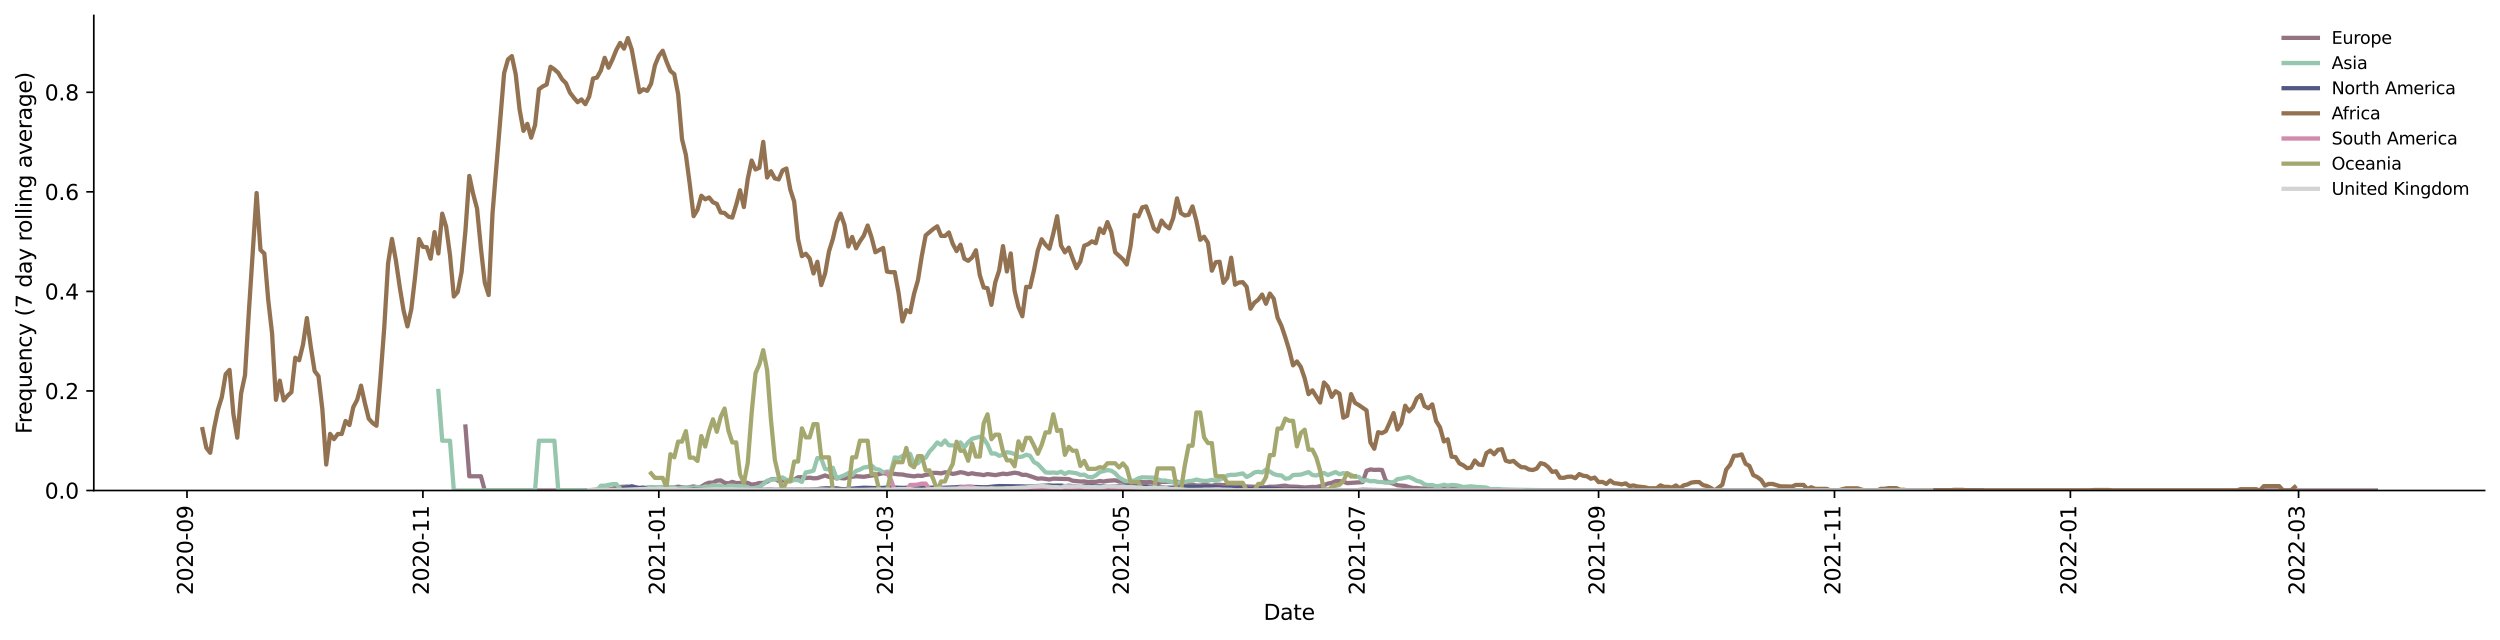 <?xml version="1.0" encoding="utf-8" standalone="no"?>
<!DOCTYPE svg PUBLIC "-//W3C//DTD SVG 1.1//EN"
  "http://www.w3.org/Graphics/SVG/1.1/DTD/svg11.dtd">
<svg xmlns:xlink="http://www.w3.org/1999/xlink" width="1166.981pt" height="298.621pt" viewBox="0 0 1166.981 298.621" xmlns="http://www.w3.org/2000/svg" version="1.1">
 <defs>
  <style type="text/css">*{stroke-linejoin: round; stroke-linecap: butt}</style>
 </defs>
 <g id="figure_1">
  <g id="patch_1">
   <path d="M 0 298.621 
L 1166.981 298.621 
L 1166.981 0 
L 0 0 
z
" style="fill: #ffffff"/>
  </g>
  <g id="axes_1">
   <g id="patch_2">
    <path d="M 43.781 228.96 
L 1159.781 228.96 
L 1159.781 7.2 
L 43.781 7.2 
z
" style="fill: #ffffff"/>
   </g>
   <g id="matplotlib.axis_1">
    <g id="xtick_1">
     <g id="line2d_1">
      <defs>
       <path id="m45440ef067" d="M 0 0 
L 0 3.5 
" style="stroke: #000000; stroke-width: 0.8"/>
      </defs>
      <g>
       <use xlink:href="#m45440ef067" x="87.288" y="228.96" style="stroke: #000000; stroke-width: 0.8"/>
      </g>
     </g>
     <g id="text_1">
      <!-- 2020-09 -->
      <g transform="translate(90.047 277.743)rotate(-90)scale(0.1 -0.1)">
       <defs>
        <path id="DejaVuSans-32" d="M 1228 531 
L 3431 531 
L 3431 0 
L 469 0 
L 469 531 
Q 828 903 1448 1529 
Q 2069 2156 2228 2338 
Q 2531 2678 2651 2914 
Q 2772 3150 2772 3378 
Q 2772 3750 2511 3984 
Q 2250 4219 1831 4219 
Q 1534 4219 1204 4116 
Q 875 4013 500 3803 
L 500 4441 
Q 881 4594 1212 4672 
Q 1544 4750 1819 4750 
Q 2544 4750 2975 4387 
Q 3406 4025 3406 3419 
Q 3406 3131 3298 2873 
Q 3191 2616 2906 2266 
Q 2828 2175 2409 1742 
Q 1991 1309 1228 531 
z
" transform="scale(0.016)"/>
        <path id="DejaVuSans-30" d="M 2034 4250 
Q 1547 4250 1301 3770 
Q 1056 3291 1056 2328 
Q 1056 1369 1301 889 
Q 1547 409 2034 409 
Q 2525 409 2770 889 
Q 3016 1369 3016 2328 
Q 3016 3291 2770 3770 
Q 2525 4250 2034 4250 
z
M 2034 4750 
Q 2819 4750 3233 4129 
Q 3647 3509 3647 2328 
Q 3647 1150 3233 529 
Q 2819 -91 2034 -91 
Q 1250 -91 836 529 
Q 422 1150 422 2328 
Q 422 3509 836 4129 
Q 1250 4750 2034 4750 
z
" transform="scale(0.016)"/>
        <path id="DejaVuSans-2d" d="M 313 2009 
L 1997 2009 
L 1997 1497 
L 313 1497 
L 313 2009 
z
" transform="scale(0.016)"/>
        <path id="DejaVuSans-39" d="M 703 97 
L 703 672 
Q 941 559 1184 500 
Q 1428 441 1663 441 
Q 2288 441 2617 861 
Q 2947 1281 2994 2138 
Q 2813 1869 2534 1725 
Q 2256 1581 1919 1581 
Q 1219 1581 811 2004 
Q 403 2428 403 3163 
Q 403 3881 828 4315 
Q 1253 4750 1959 4750 
Q 2769 4750 3195 4129 
Q 3622 3509 3622 2328 
Q 3622 1225 3098 567 
Q 2575 -91 1691 -91 
Q 1453 -91 1209 -44 
Q 966 3 703 97 
z
M 1959 2075 
Q 2384 2075 2632 2365 
Q 2881 2656 2881 3163 
Q 2881 3666 2632 3958 
Q 2384 4250 1959 4250 
Q 1534 4250 1286 3958 
Q 1038 3666 1038 3163 
Q 1038 2656 1286 2365 
Q 1534 2075 1959 2075 
z
" transform="scale(0.016)"/>
       </defs>
       <use xlink:href="#DejaVuSans-32"/>
       <use xlink:href="#DejaVuSans-30" x="63.623"/>
       <use xlink:href="#DejaVuSans-32" x="127.246"/>
       <use xlink:href="#DejaVuSans-30" x="190.869"/>
       <use xlink:href="#DejaVuSans-2d" x="254.492"/>
       <use xlink:href="#DejaVuSans-30" x="290.576"/>
       <use xlink:href="#DejaVuSans-39" x="354.199"/>
      </g>
     </g>
    </g>
    <g id="xtick_2">
     <g id="line2d_2">
      <g>
       <use xlink:href="#m45440ef067" x="197.407" y="228.96" style="stroke: #000000; stroke-width: 0.8"/>
      </g>
     </g>
     <g id="text_2">
      <!-- 2020-11 -->
      <g transform="translate(200.167 277.743)rotate(-90)scale(0.1 -0.1)">
       <defs>
        <path id="DejaVuSans-31" d="M 794 531 
L 1825 531 
L 1825 4091 
L 703 3866 
L 703 4441 
L 1819 4666 
L 2450 4666 
L 2450 531 
L 3481 531 
L 3481 0 
L 794 0 
L 794 531 
z
" transform="scale(0.016)"/>
       </defs>
       <use xlink:href="#DejaVuSans-32"/>
       <use xlink:href="#DejaVuSans-30" x="63.623"/>
       <use xlink:href="#DejaVuSans-32" x="127.246"/>
       <use xlink:href="#DejaVuSans-30" x="190.869"/>
       <use xlink:href="#DejaVuSans-2d" x="254.492"/>
       <use xlink:href="#DejaVuSans-31" x="290.576"/>
       <use xlink:href="#DejaVuSans-31" x="354.199"/>
      </g>
     </g>
    </g>
    <g id="xtick_3">
     <g id="line2d_3">
      <g>
       <use xlink:href="#m45440ef067" x="307.527" y="228.96" style="stroke: #000000; stroke-width: 0.8"/>
      </g>
     </g>
     <g id="text_3">
      <!-- 2021-01 -->
      <g transform="translate(310.286 277.743)rotate(-90)scale(0.1 -0.1)">
       <use xlink:href="#DejaVuSans-32"/>
       <use xlink:href="#DejaVuSans-30" x="63.623"/>
       <use xlink:href="#DejaVuSans-32" x="127.246"/>
       <use xlink:href="#DejaVuSans-31" x="190.869"/>
       <use xlink:href="#DejaVuSans-2d" x="254.492"/>
       <use xlink:href="#DejaVuSans-30" x="290.576"/>
       <use xlink:href="#DejaVuSans-31" x="354.199"/>
      </g>
     </g>
    </g>
    <g id="xtick_4">
     <g id="line2d_4">
      <g>
       <use xlink:href="#m45440ef067" x="414.036" y="228.96" style="stroke: #000000; stroke-width: 0.8"/>
      </g>
     </g>
     <g id="text_4">
      <!-- 2021-03 -->
      <g transform="translate(416.796 277.743)rotate(-90)scale(0.1 -0.1)">
       <defs>
        <path id="DejaVuSans-33" d="M 2597 2516 
Q 3050 2419 3304 2112 
Q 3559 1806 3559 1356 
Q 3559 666 3084 287 
Q 2609 -91 1734 -91 
Q 1441 -91 1130 -33 
Q 819 25 488 141 
L 488 750 
Q 750 597 1062 519 
Q 1375 441 1716 441 
Q 2309 441 2620 675 
Q 2931 909 2931 1356 
Q 2931 1769 2642 2001 
Q 2353 2234 1838 2234 
L 1294 2234 
L 1294 2753 
L 1863 2753 
Q 2328 2753 2575 2939 
Q 2822 3125 2822 3475 
Q 2822 3834 2567 4026 
Q 2313 4219 1838 4219 
Q 1578 4219 1281 4162 
Q 984 4106 628 3988 
L 628 4550 
Q 988 4650 1302 4700 
Q 1616 4750 1894 4750 
Q 2613 4750 3031 4423 
Q 3450 4097 3450 3541 
Q 3450 3153 3228 2886 
Q 3006 2619 2597 2516 
z
" transform="scale(0.016)"/>
       </defs>
       <use xlink:href="#DejaVuSans-32"/>
       <use xlink:href="#DejaVuSans-30" x="63.623"/>
       <use xlink:href="#DejaVuSans-32" x="127.246"/>
       <use xlink:href="#DejaVuSans-31" x="190.869"/>
       <use xlink:href="#DejaVuSans-2d" x="254.492"/>
       <use xlink:href="#DejaVuSans-30" x="290.576"/>
       <use xlink:href="#DejaVuSans-33" x="354.199"/>
      </g>
     </g>
    </g>
    <g id="xtick_5">
     <g id="line2d_5">
      <g>
       <use xlink:href="#m45440ef067" x="524.156" y="228.96" style="stroke: #000000; stroke-width: 0.8"/>
      </g>
     </g>
     <g id="text_5">
      <!-- 2021-05 -->
      <g transform="translate(526.915 277.743)rotate(-90)scale(0.1 -0.1)">
       <defs>
        <path id="DejaVuSans-35" d="M 691 4666 
L 3169 4666 
L 3169 4134 
L 1269 4134 
L 1269 2991 
Q 1406 3038 1543 3061 
Q 1681 3084 1819 3084 
Q 2600 3084 3056 2656 
Q 3513 2228 3513 1497 
Q 3513 744 3044 326 
Q 2575 -91 1722 -91 
Q 1428 -91 1123 -41 
Q 819 9 494 109 
L 494 744 
Q 775 591 1075 516 
Q 1375 441 1709 441 
Q 2250 441 2565 725 
Q 2881 1009 2881 1497 
Q 2881 1984 2565 2268 
Q 2250 2553 1709 2553 
Q 1456 2553 1204 2497 
Q 953 2441 691 2322 
L 691 4666 
z
" transform="scale(0.016)"/>
       </defs>
       <use xlink:href="#DejaVuSans-32"/>
       <use xlink:href="#DejaVuSans-30" x="63.623"/>
       <use xlink:href="#DejaVuSans-32" x="127.246"/>
       <use xlink:href="#DejaVuSans-31" x="190.869"/>
       <use xlink:href="#DejaVuSans-2d" x="254.492"/>
       <use xlink:href="#DejaVuSans-30" x="290.576"/>
       <use xlink:href="#DejaVuSans-35" x="354.199"/>
      </g>
     </g>
    </g>
    <g id="xtick_6">
     <g id="line2d_6">
      <g>
       <use xlink:href="#m45440ef067" x="634.276" y="228.96" style="stroke: #000000; stroke-width: 0.8"/>
      </g>
     </g>
     <g id="text_6">
      <!-- 2021-07 -->
      <g transform="translate(637.035 277.743)rotate(-90)scale(0.1 -0.1)">
       <defs>
        <path id="DejaVuSans-37" d="M 525 4666 
L 3525 4666 
L 3525 4397 
L 1831 0 
L 1172 0 
L 2766 4134 
L 525 4134 
L 525 4666 
z
" transform="scale(0.016)"/>
       </defs>
       <use xlink:href="#DejaVuSans-32"/>
       <use xlink:href="#DejaVuSans-30" x="63.623"/>
       <use xlink:href="#DejaVuSans-32" x="127.246"/>
       <use xlink:href="#DejaVuSans-31" x="190.869"/>
       <use xlink:href="#DejaVuSans-2d" x="254.492"/>
       <use xlink:href="#DejaVuSans-30" x="290.576"/>
       <use xlink:href="#DejaVuSans-37" x="354.199"/>
      </g>
     </g>
    </g>
    <g id="xtick_7">
     <g id="line2d_7">
      <g>
       <use xlink:href="#m45440ef067" x="746.201" y="228.96" style="stroke: #000000; stroke-width: 0.8"/>
      </g>
     </g>
     <g id="text_7">
      <!-- 2021-09 -->
      <g transform="translate(748.96 277.743)rotate(-90)scale(0.1 -0.1)">
       <use xlink:href="#DejaVuSans-32"/>
       <use xlink:href="#DejaVuSans-30" x="63.623"/>
       <use xlink:href="#DejaVuSans-32" x="127.246"/>
       <use xlink:href="#DejaVuSans-31" x="190.869"/>
       <use xlink:href="#DejaVuSans-2d" x="254.492"/>
       <use xlink:href="#DejaVuSans-30" x="290.576"/>
       <use xlink:href="#DejaVuSans-39" x="354.199"/>
      </g>
     </g>
    </g>
    <g id="xtick_8">
     <g id="line2d_8">
      <g>
       <use xlink:href="#m45440ef067" x="856.32" y="228.96" style="stroke: #000000; stroke-width: 0.8"/>
      </g>
     </g>
     <g id="text_8">
      <!-- 2021-11 -->
      <g transform="translate(859.08 277.743)rotate(-90)scale(0.1 -0.1)">
       <use xlink:href="#DejaVuSans-32"/>
       <use xlink:href="#DejaVuSans-30" x="63.623"/>
       <use xlink:href="#DejaVuSans-32" x="127.246"/>
       <use xlink:href="#DejaVuSans-31" x="190.869"/>
       <use xlink:href="#DejaVuSans-2d" x="254.492"/>
       <use xlink:href="#DejaVuSans-31" x="290.576"/>
       <use xlink:href="#DejaVuSans-31" x="354.199"/>
      </g>
     </g>
    </g>
    <g id="xtick_9">
     <g id="line2d_9">
      <g>
       <use xlink:href="#m45440ef067" x="966.44" y="228.96" style="stroke: #000000; stroke-width: 0.8"/>
      </g>
     </g>
     <g id="text_9">
      <!-- 2022-01 -->
      <g transform="translate(969.199 277.743)rotate(-90)scale(0.1 -0.1)">
       <use xlink:href="#DejaVuSans-32"/>
       <use xlink:href="#DejaVuSans-30" x="63.623"/>
       <use xlink:href="#DejaVuSans-32" x="127.246"/>
       <use xlink:href="#DejaVuSans-32" x="190.869"/>
       <use xlink:href="#DejaVuSans-2d" x="254.492"/>
       <use xlink:href="#DejaVuSans-30" x="290.576"/>
       <use xlink:href="#DejaVuSans-31" x="354.199"/>
      </g>
     </g>
    </g>
    <g id="xtick_10">
     <g id="line2d_10">
      <g>
       <use xlink:href="#m45440ef067" x="1072.949" y="228.96" style="stroke: #000000; stroke-width: 0.8"/>
      </g>
     </g>
     <g id="text_10">
      <!-- 2022-03 -->
      <g transform="translate(1075.709 277.743)rotate(-90)scale(0.1 -0.1)">
       <use xlink:href="#DejaVuSans-32"/>
       <use xlink:href="#DejaVuSans-30" x="63.623"/>
       <use xlink:href="#DejaVuSans-32" x="127.246"/>
       <use xlink:href="#DejaVuSans-32" x="190.869"/>
       <use xlink:href="#DejaVuSans-2d" x="254.492"/>
       <use xlink:href="#DejaVuSans-30" x="290.576"/>
       <use xlink:href="#DejaVuSans-33" x="354.199"/>
      </g>
     </g>
    </g>
    <g id="text_11">
     <!-- Date -->
     <g transform="translate(589.83 289.341)scale(0.1 -0.1)">
      <defs>
       <path id="DejaVuSans-44" d="M 1259 4147 
L 1259 519 
L 2022 519 
Q 2988 519 3436 956 
Q 3884 1394 3884 2338 
Q 3884 3275 3436 3711 
Q 2988 4147 2022 4147 
L 1259 4147 
z
M 628 4666 
L 1925 4666 
Q 3281 4666 3915 4102 
Q 4550 3538 4550 2338 
Q 4550 1131 3912 565 
Q 3275 0 1925 0 
L 628 0 
L 628 4666 
z
" transform="scale(0.016)"/>
       <path id="DejaVuSans-61" d="M 2194 1759 
Q 1497 1759 1228 1600 
Q 959 1441 959 1056 
Q 959 750 1161 570 
Q 1363 391 1709 391 
Q 2188 391 2477 730 
Q 2766 1069 2766 1631 
L 2766 1759 
L 2194 1759 
z
M 3341 1997 
L 3341 0 
L 2766 0 
L 2766 531 
Q 2569 213 2275 61 
Q 1981 -91 1556 -91 
Q 1019 -91 701 211 
Q 384 513 384 1019 
Q 384 1609 779 1909 
Q 1175 2209 1959 2209 
L 2766 2209 
L 2766 2266 
Q 2766 2663 2505 2880 
Q 2244 3097 1772 3097 
Q 1472 3097 1187 3025 
Q 903 2953 641 2809 
L 641 3341 
Q 956 3463 1253 3523 
Q 1550 3584 1831 3584 
Q 2591 3584 2966 3190 
Q 3341 2797 3341 1997 
z
" transform="scale(0.016)"/>
       <path id="DejaVuSans-74" d="M 1172 4494 
L 1172 3500 
L 2356 3500 
L 2356 3053 
L 1172 3053 
L 1172 1153 
Q 1172 725 1289 603 
Q 1406 481 1766 481 
L 2356 481 
L 2356 0 
L 1766 0 
Q 1100 0 847 248 
Q 594 497 594 1153 
L 594 3053 
L 172 3053 
L 172 3500 
L 594 3500 
L 594 4494 
L 1172 4494 
z
" transform="scale(0.016)"/>
       <path id="DejaVuSans-65" d="M 3597 1894 
L 3597 1613 
L 953 1613 
Q 991 1019 1311 708 
Q 1631 397 2203 397 
Q 2534 397 2845 478 
Q 3156 559 3463 722 
L 3463 178 
Q 3153 47 2828 -22 
Q 2503 -91 2169 -91 
Q 1331 -91 842 396 
Q 353 884 353 1716 
Q 353 2575 817 3079 
Q 1281 3584 2069 3584 
Q 2775 3584 3186 3129 
Q 3597 2675 3597 1894 
z
M 3022 2063 
Q 3016 2534 2758 2815 
Q 2500 3097 2075 3097 
Q 1594 3097 1305 2825 
Q 1016 2553 972 2059 
L 3022 2063 
z
" transform="scale(0.016)"/>
      </defs>
      <use xlink:href="#DejaVuSans-44"/>
      <use xlink:href="#DejaVuSans-61" x="77.002"/>
      <use xlink:href="#DejaVuSans-74" x="138.281"/>
      <use xlink:href="#DejaVuSans-65" x="177.49"/>
     </g>
    </g>
   </g>
   <g id="matplotlib.axis_2">
    <g id="ytick_1">
     <g id="line2d_11">
      <defs>
       <path id="mfda5ab4a97" d="M 0 0 
L -3.5 0 
" style="stroke: #000000; stroke-width: 0.8"/>
      </defs>
      <g>
       <use xlink:href="#mfda5ab4a97" x="43.781" y="228.96" style="stroke: #000000; stroke-width: 0.8"/>
      </g>
     </g>
     <g id="text_12">
      <!-- 0.0 -->
      <g transform="translate(20.878 232.759)scale(0.1 -0.1)">
       <defs>
        <path id="DejaVuSans-2e" d="M 684 794 
L 1344 794 
L 1344 0 
L 684 0 
L 684 794 
z
" transform="scale(0.016)"/>
       </defs>
       <use xlink:href="#DejaVuSans-30"/>
       <use xlink:href="#DejaVuSans-2e" x="63.623"/>
       <use xlink:href="#DejaVuSans-30" x="95.41"/>
      </g>
     </g>
    </g>
    <g id="ytick_2">
     <g id="line2d_12">
      <g>
       <use xlink:href="#mfda5ab4a97" x="43.781" y="182.49" style="stroke: #000000; stroke-width: 0.8"/>
      </g>
     </g>
     <g id="text_13">
      <!-- 0.2 -->
      <g transform="translate(20.878 186.289)scale(0.1 -0.1)">
       <use xlink:href="#DejaVuSans-30"/>
       <use xlink:href="#DejaVuSans-2e" x="63.623"/>
       <use xlink:href="#DejaVuSans-32" x="95.41"/>
      </g>
     </g>
    </g>
    <g id="ytick_3">
     <g id="line2d_13">
      <g>
       <use xlink:href="#mfda5ab4a97" x="43.781" y="136.019" style="stroke: #000000; stroke-width: 0.8"/>
      </g>
     </g>
     <g id="text_14">
      <!-- 0.4 -->
      <g transform="translate(20.878 139.819)scale(0.1 -0.1)">
       <defs>
        <path id="DejaVuSans-34" d="M 2419 4116 
L 825 1625 
L 2419 1625 
L 2419 4116 
z
M 2253 4666 
L 3047 4666 
L 3047 1625 
L 3713 1625 
L 3713 1100 
L 3047 1100 
L 3047 0 
L 2419 0 
L 2419 1100 
L 313 1100 
L 313 1709 
L 2253 4666 
z
" transform="scale(0.016)"/>
       </defs>
       <use xlink:href="#DejaVuSans-30"/>
       <use xlink:href="#DejaVuSans-2e" x="63.623"/>
       <use xlink:href="#DejaVuSans-34" x="95.41"/>
      </g>
     </g>
    </g>
    <g id="ytick_4">
     <g id="line2d_14">
      <g>
       <use xlink:href="#mfda5ab4a97" x="43.781" y="89.549" style="stroke: #000000; stroke-width: 0.8"/>
      </g>
     </g>
     <g id="text_15">
      <!-- 0.6 -->
      <g transform="translate(20.878 93.348)scale(0.1 -0.1)">
       <defs>
        <path id="DejaVuSans-36" d="M 2113 2584 
Q 1688 2584 1439 2293 
Q 1191 2003 1191 1497 
Q 1191 994 1439 701 
Q 1688 409 2113 409 
Q 2538 409 2786 701 
Q 3034 994 3034 1497 
Q 3034 2003 2786 2293 
Q 2538 2584 2113 2584 
z
M 3366 4563 
L 3366 3988 
Q 3128 4100 2886 4159 
Q 2644 4219 2406 4219 
Q 1781 4219 1451 3797 
Q 1122 3375 1075 2522 
Q 1259 2794 1537 2939 
Q 1816 3084 2150 3084 
Q 2853 3084 3261 2657 
Q 3669 2231 3669 1497 
Q 3669 778 3244 343 
Q 2819 -91 2113 -91 
Q 1303 -91 875 529 
Q 447 1150 447 2328 
Q 447 3434 972 4092 
Q 1497 4750 2381 4750 
Q 2619 4750 2861 4703 
Q 3103 4656 3366 4563 
z
" transform="scale(0.016)"/>
       </defs>
       <use xlink:href="#DejaVuSans-30"/>
       <use xlink:href="#DejaVuSans-2e" x="63.623"/>
       <use xlink:href="#DejaVuSans-36" x="95.41"/>
      </g>
     </g>
    </g>
    <g id="ytick_5">
     <g id="line2d_15">
      <g>
       <use xlink:href="#mfda5ab4a97" x="43.781" y="43.079" style="stroke: #000000; stroke-width: 0.8"/>
      </g>
     </g>
     <g id="text_16">
      <!-- 0.8 -->
      <g transform="translate(20.878 46.878)scale(0.1 -0.1)">
       <defs>
        <path id="DejaVuSans-38" d="M 2034 2216 
Q 1584 2216 1326 1975 
Q 1069 1734 1069 1313 
Q 1069 891 1326 650 
Q 1584 409 2034 409 
Q 2484 409 2743 651 
Q 3003 894 3003 1313 
Q 3003 1734 2745 1975 
Q 2488 2216 2034 2216 
z
M 1403 2484 
Q 997 2584 770 2862 
Q 544 3141 544 3541 
Q 544 4100 942 4425 
Q 1341 4750 2034 4750 
Q 2731 4750 3128 4425 
Q 3525 4100 3525 3541 
Q 3525 3141 3298 2862 
Q 3072 2584 2669 2484 
Q 3125 2378 3379 2068 
Q 3634 1759 3634 1313 
Q 3634 634 3220 271 
Q 2806 -91 2034 -91 
Q 1263 -91 848 271 
Q 434 634 434 1313 
Q 434 1759 690 2068 
Q 947 2378 1403 2484 
z
M 1172 3481 
Q 1172 3119 1398 2916 
Q 1625 2713 2034 2713 
Q 2441 2713 2670 2916 
Q 2900 3119 2900 3481 
Q 2900 3844 2670 4047 
Q 2441 4250 2034 4250 
Q 1625 4250 1398 4047 
Q 1172 3844 1172 3481 
z
" transform="scale(0.016)"/>
       </defs>
       <use xlink:href="#DejaVuSans-30"/>
       <use xlink:href="#DejaVuSans-2e" x="63.623"/>
       <use xlink:href="#DejaVuSans-38" x="95.41"/>
      </g>
     </g>
    </g>
    <g id="text_17">
     <!-- Frequency (7 day rolling average) -->
     <g transform="translate(14.798 202.529)rotate(-90)scale(0.1 -0.1)">
      <defs>
       <path id="DejaVuSans-46" d="M 628 4666 
L 3309 4666 
L 3309 4134 
L 1259 4134 
L 1259 2759 
L 3109 2759 
L 3109 2228 
L 1259 2228 
L 1259 0 
L 628 0 
L 628 4666 
z
" transform="scale(0.016)"/>
       <path id="DejaVuSans-72" d="M 2631 2963 
Q 2534 3019 2420 3045 
Q 2306 3072 2169 3072 
Q 1681 3072 1420 2755 
Q 1159 2438 1159 1844 
L 1159 0 
L 581 0 
L 581 3500 
L 1159 3500 
L 1159 2956 
Q 1341 3275 1631 3429 
Q 1922 3584 2338 3584 
Q 2397 3584 2469 3576 
Q 2541 3569 2628 3553 
L 2631 2963 
z
" transform="scale(0.016)"/>
       <path id="DejaVuSans-71" d="M 947 1747 
Q 947 1113 1208 752 
Q 1469 391 1925 391 
Q 2381 391 2643 752 
Q 2906 1113 2906 1747 
Q 2906 2381 2643 2742 
Q 2381 3103 1925 3103 
Q 1469 3103 1208 2742 
Q 947 2381 947 1747 
z
M 2906 525 
Q 2725 213 2448 61 
Q 2172 -91 1784 -91 
Q 1150 -91 751 415 
Q 353 922 353 1747 
Q 353 2572 751 3078 
Q 1150 3584 1784 3584 
Q 2172 3584 2448 3432 
Q 2725 3281 2906 2969 
L 2906 3500 
L 3481 3500 
L 3481 -1331 
L 2906 -1331 
L 2906 525 
z
" transform="scale(0.016)"/>
       <path id="DejaVuSans-75" d="M 544 1381 
L 544 3500 
L 1119 3500 
L 1119 1403 
Q 1119 906 1312 657 
Q 1506 409 1894 409 
Q 2359 409 2629 706 
Q 2900 1003 2900 1516 
L 2900 3500 
L 3475 3500 
L 3475 0 
L 2900 0 
L 2900 538 
Q 2691 219 2414 64 
Q 2138 -91 1772 -91 
Q 1169 -91 856 284 
Q 544 659 544 1381 
z
M 1991 3584 
L 1991 3584 
z
" transform="scale(0.016)"/>
       <path id="DejaVuSans-6e" d="M 3513 2113 
L 3513 0 
L 2938 0 
L 2938 2094 
Q 2938 2591 2744 2837 
Q 2550 3084 2163 3084 
Q 1697 3084 1428 2787 
Q 1159 2491 1159 1978 
L 1159 0 
L 581 0 
L 581 3500 
L 1159 3500 
L 1159 2956 
Q 1366 3272 1645 3428 
Q 1925 3584 2291 3584 
Q 2894 3584 3203 3211 
Q 3513 2838 3513 2113 
z
" transform="scale(0.016)"/>
       <path id="DejaVuSans-63" d="M 3122 3366 
L 3122 2828 
Q 2878 2963 2633 3030 
Q 2388 3097 2138 3097 
Q 1578 3097 1268 2742 
Q 959 2388 959 1747 
Q 959 1106 1268 751 
Q 1578 397 2138 397 
Q 2388 397 2633 464 
Q 2878 531 3122 666 
L 3122 134 
Q 2881 22 2623 -34 
Q 2366 -91 2075 -91 
Q 1284 -91 818 406 
Q 353 903 353 1747 
Q 353 2603 823 3093 
Q 1294 3584 2113 3584 
Q 2378 3584 2631 3529 
Q 2884 3475 3122 3366 
z
" transform="scale(0.016)"/>
       <path id="DejaVuSans-79" d="M 2059 -325 
Q 1816 -950 1584 -1140 
Q 1353 -1331 966 -1331 
L 506 -1331 
L 506 -850 
L 844 -850 
Q 1081 -850 1212 -737 
Q 1344 -625 1503 -206 
L 1606 56 
L 191 3500 
L 800 3500 
L 1894 763 
L 2988 3500 
L 3597 3500 
L 2059 -325 
z
" transform="scale(0.016)"/>
       <path id="DejaVuSans-20" transform="scale(0.016)"/>
       <path id="DejaVuSans-28" d="M 1984 4856 
Q 1566 4138 1362 3434 
Q 1159 2731 1159 2009 
Q 1159 1288 1364 580 
Q 1569 -128 1984 -844 
L 1484 -844 
Q 1016 -109 783 600 
Q 550 1309 550 2009 
Q 550 2706 781 3412 
Q 1013 4119 1484 4856 
L 1984 4856 
z
" transform="scale(0.016)"/>
       <path id="DejaVuSans-64" d="M 2906 2969 
L 2906 4863 
L 3481 4863 
L 3481 0 
L 2906 0 
L 2906 525 
Q 2725 213 2448 61 
Q 2172 -91 1784 -91 
Q 1150 -91 751 415 
Q 353 922 353 1747 
Q 353 2572 751 3078 
Q 1150 3584 1784 3584 
Q 2172 3584 2448 3432 
Q 2725 3281 2906 2969 
z
M 947 1747 
Q 947 1113 1208 752 
Q 1469 391 1925 391 
Q 2381 391 2643 752 
Q 2906 1113 2906 1747 
Q 2906 2381 2643 2742 
Q 2381 3103 1925 3103 
Q 1469 3103 1208 2742 
Q 947 2381 947 1747 
z
" transform="scale(0.016)"/>
       <path id="DejaVuSans-6f" d="M 1959 3097 
Q 1497 3097 1228 2736 
Q 959 2375 959 1747 
Q 959 1119 1226 758 
Q 1494 397 1959 397 
Q 2419 397 2687 759 
Q 2956 1122 2956 1747 
Q 2956 2369 2687 2733 
Q 2419 3097 1959 3097 
z
M 1959 3584 
Q 2709 3584 3137 3096 
Q 3566 2609 3566 1747 
Q 3566 888 3137 398 
Q 2709 -91 1959 -91 
Q 1206 -91 779 398 
Q 353 888 353 1747 
Q 353 2609 779 3096 
Q 1206 3584 1959 3584 
z
" transform="scale(0.016)"/>
       <path id="DejaVuSans-6c" d="M 603 4863 
L 1178 4863 
L 1178 0 
L 603 0 
L 603 4863 
z
" transform="scale(0.016)"/>
       <path id="DejaVuSans-69" d="M 603 3500 
L 1178 3500 
L 1178 0 
L 603 0 
L 603 3500 
z
M 603 4863 
L 1178 4863 
L 1178 4134 
L 603 4134 
L 603 4863 
z
" transform="scale(0.016)"/>
       <path id="DejaVuSans-67" d="M 2906 1791 
Q 2906 2416 2648 2759 
Q 2391 3103 1925 3103 
Q 1463 3103 1205 2759 
Q 947 2416 947 1791 
Q 947 1169 1205 825 
Q 1463 481 1925 481 
Q 2391 481 2648 825 
Q 2906 1169 2906 1791 
z
M 3481 434 
Q 3481 -459 3084 -895 
Q 2688 -1331 1869 -1331 
Q 1566 -1331 1297 -1286 
Q 1028 -1241 775 -1147 
L 775 -588 
Q 1028 -725 1275 -790 
Q 1522 -856 1778 -856 
Q 2344 -856 2625 -561 
Q 2906 -266 2906 331 
L 2906 616 
Q 2728 306 2450 153 
Q 2172 0 1784 0 
Q 1141 0 747 490 
Q 353 981 353 1791 
Q 353 2603 747 3093 
Q 1141 3584 1784 3584 
Q 2172 3584 2450 3431 
Q 2728 3278 2906 2969 
L 2906 3500 
L 3481 3500 
L 3481 434 
z
" transform="scale(0.016)"/>
       <path id="DejaVuSans-76" d="M 191 3500 
L 800 3500 
L 1894 563 
L 2988 3500 
L 3597 3500 
L 2284 0 
L 1503 0 
L 191 3500 
z
" transform="scale(0.016)"/>
       <path id="DejaVuSans-29" d="M 513 4856 
L 1013 4856 
Q 1481 4119 1714 3412 
Q 1947 2706 1947 2009 
Q 1947 1309 1714 600 
Q 1481 -109 1013 -844 
L 513 -844 
Q 928 -128 1133 580 
Q 1338 1288 1338 2009 
Q 1338 2731 1133 3434 
Q 928 4138 513 4856 
z
" transform="scale(0.016)"/>
      </defs>
      <use xlink:href="#DejaVuSans-46"/>
      <use xlink:href="#DejaVuSans-72" x="50.27"/>
      <use xlink:href="#DejaVuSans-65" x="89.133"/>
      <use xlink:href="#DejaVuSans-71" x="150.656"/>
      <use xlink:href="#DejaVuSans-75" x="214.133"/>
      <use xlink:href="#DejaVuSans-65" x="277.512"/>
      <use xlink:href="#DejaVuSans-6e" x="339.035"/>
      <use xlink:href="#DejaVuSans-63" x="402.414"/>
      <use xlink:href="#DejaVuSans-79" x="457.395"/>
      <use xlink:href="#DejaVuSans-20" x="516.574"/>
      <use xlink:href="#DejaVuSans-28" x="548.361"/>
      <use xlink:href="#DejaVuSans-37" x="587.375"/>
      <use xlink:href="#DejaVuSans-20" x="650.998"/>
      <use xlink:href="#DejaVuSans-64" x="682.785"/>
      <use xlink:href="#DejaVuSans-61" x="746.262"/>
      <use xlink:href="#DejaVuSans-79" x="807.541"/>
      <use xlink:href="#DejaVuSans-20" x="866.721"/>
      <use xlink:href="#DejaVuSans-72" x="898.508"/>
      <use xlink:href="#DejaVuSans-6f" x="937.371"/>
      <use xlink:href="#DejaVuSans-6c" x="998.553"/>
      <use xlink:href="#DejaVuSans-6c" x="1026.336"/>
      <use xlink:href="#DejaVuSans-69" x="1054.119"/>
      <use xlink:href="#DejaVuSans-6e" x="1081.902"/>
      <use xlink:href="#DejaVuSans-67" x="1145.281"/>
      <use xlink:href="#DejaVuSans-20" x="1208.758"/>
      <use xlink:href="#DejaVuSans-61" x="1240.545"/>
      <use xlink:href="#DejaVuSans-76" x="1301.824"/>
      <use xlink:href="#DejaVuSans-65" x="1361.004"/>
      <use xlink:href="#DejaVuSans-72" x="1422.527"/>
      <use xlink:href="#DejaVuSans-61" x="1463.641"/>
      <use xlink:href="#DejaVuSans-67" x="1524.92"/>
      <use xlink:href="#DejaVuSans-65" x="1588.396"/>
      <use xlink:href="#DejaVuSans-29" x="1649.92"/>
     </g>
    </g>
   </g>
   <g id="line2d_16">
    <path d="M 217.265 199.086 
L 219.07 222.321 
L 224.486 222.321 
L 226.291 228.96 
L 273.227 228.96 
L 278.643 228.556 
L 284.059 228.528 
L 289.475 227.314 
L 293.085 227.105 
L 294.89 227.755 
L 298.501 228.116 
L 302.111 227.726 
L 303.916 227.596 
L 307.527 227.906 
L 309.332 227.686 
L 314.748 227.592 
L 316.553 227.155 
L 320.164 227.757 
L 323.774 227.05 
L 325.579 227.512 
L 327.385 227.189 
L 329.19 226.004 
L 330.995 225.298 
L 332.8 225.297 
L 334.606 224.372 
L 336.411 224.239 
L 338.216 225.348 
L 340.021 225.662 
L 341.827 224.947 
L 343.632 225.494 
L 345.437 225.441 
L 347.242 225.15 
L 349.048 225.43 
L 350.853 226.218 
L 352.658 225.984 
L 354.463 225.468 
L 356.268 225.42 
L 358.074 224.898 
L 359.879 223.795 
L 361.684 223.585 
L 363.489 224.509 
L 367.1 224.186 
L 368.905 224.462 
L 370.71 223.883 
L 372.516 222.805 
L 374.321 222.722 
L 376.126 223.156 
L 377.931 222.966 
L 379.737 223.279 
L 381.542 223.204 
L 385.152 221.947 
L 386.958 222.614 
L 394.179 223.317 
L 395.984 222.776 
L 399.594 222.301 
L 403.205 222.559 
L 408.62 221.703 
L 412.231 220.87 
L 414.036 221.12 
L 415.841 220.858 
L 417.647 221.218 
L 419.452 221.416 
L 421.257 221.495 
L 423.062 221.894 
L 426.673 222.354 
L 428.478 222.026 
L 430.283 222.175 
L 432.089 221.656 
L 433.894 221.432 
L 435.699 220.715 
L 437.504 220.766 
L 439.31 220.973 
L 441.115 220.469 
L 442.92 220.575 
L 444.725 221.236 
L 446.531 220.906 
L 448.336 220.404 
L 450.141 220.727 
L 451.946 221.328 
L 453.751 220.911 
L 455.557 221.3 
L 457.362 221.461 
L 459.167 221.787 
L 460.972 221.291 
L 464.583 221.792 
L 468.193 221.101 
L 469.999 221.328 
L 473.609 220.652 
L 475.414 220.927 
L 477.22 221.662 
L 479.025 221.639 
L 484.441 223.467 
L 486.246 223.316 
L 489.856 223.828 
L 491.662 223.427 
L 498.883 223.631 
L 500.688 224.385 
L 504.298 224.759 
L 506.103 224.707 
L 507.909 225.063 
L 509.714 224.936 
L 511.519 224.936 
L 513.324 224.53 
L 515.13 224.782 
L 516.935 224.444 
L 520.545 224.204 
L 522.351 224.761 
L 524.156 224.742 
L 527.766 225.273 
L 531.377 224.934 
L 534.987 225.114 
L 536.793 224.99 
L 540.403 225.658 
L 542.208 224.933 
L 545.819 224.905 
L 547.624 225.044 
L 549.429 224.782 
L 551.235 225.599 
L 553.04 226.057 
L 556.65 226.277 
L 558.455 226.664 
L 560.261 226.639 
L 562.066 226.314 
L 565.676 226.782 
L 567.482 226.328 
L 569.287 226.288 
L 571.092 226.455 
L 572.897 226.44 
L 574.703 226.211 
L 578.313 226.913 
L 590.95 227.465 
L 592.755 227.181 
L 594.56 227.221 
L 596.366 227.108 
L 598.171 226.836 
L 599.976 226.705 
L 601.781 227.115 
L 605.392 227.213 
L 609.002 227.561 
L 612.613 227.297 
L 614.418 227.347 
L 618.028 226.506 
L 619.834 225.728 
L 621.639 225.411 
L 623.444 224.614 
L 625.249 224.579 
L 627.055 224.832 
L 628.86 225.512 
L 636.081 225.053 
L 637.886 219.761 
L 639.691 219.122 
L 641.497 219.363 
L 643.302 219.275 
L 645.107 219.367 
L 646.912 224.475 
L 648.718 225.259 
L 650.523 225.815 
L 652.328 226.524 
L 655.938 226.845 
L 657.744 227.382 
L 659.549 227.789 
L 661.354 227.8 
L 663.159 228.017 
L 664.965 228.018 
L 666.77 227.727 
L 668.575 227.647 
L 670.38 227.693 
L 672.186 227.542 
L 673.991 227.64 
L 675.796 227.955 
L 681.212 228.223 
L 683.017 228.434 
L 708.29 228.867 
L 726.343 228.949 
L 762.448 228.953 
L 791.332 228.96 
L 1109.054 228.957 
L 1109.054 228.957 
" clip-path="url(#pc75d184e4d)" style="fill: none; stroke: #947383; stroke-width: 2; stroke-linecap: square"/>
   </g>
   <g id="line2d_17">
    <path d="M 204.628 182.49 
L 206.433 205.725 
L 210.044 205.725 
L 211.849 228.96 
L 249.759 228.96 
L 251.564 205.725 
L 258.785 205.725 
L 260.591 228.96 
L 278.643 228.96 
L 280.448 226.747 
L 282.254 226.747 
L 285.864 225.989 
L 287.669 225.989 
L 289.475 228.202 
L 291.28 228.202 
L 294.89 228.96 
L 298.501 228.051 
L 300.306 227.943 
L 302.111 227.543 
L 303.916 227.308 
L 305.722 227.504 
L 309.332 227.303 
L 311.137 227.413 
L 312.943 227.385 
L 314.748 227.616 
L 316.553 228.1 
L 318.358 227.656 
L 320.164 227.521 
L 323.774 227.744 
L 325.579 227.273 
L 327.385 227.809 
L 329.19 227.066 
L 330.995 227.189 
L 332.8 226.473 
L 334.606 226.622 
L 336.411 226.603 
L 338.216 227.617 
L 340.021 226.715 
L 341.827 226.676 
L 343.632 226.916 
L 347.242 226.867 
L 349.048 227.54 
L 350.853 228.054 
L 354.463 227.293 
L 356.268 226.015 
L 358.074 224.394 
L 359.879 223.934 
L 361.684 223.758 
L 363.489 223.469 
L 365.295 222.852 
L 367.1 223.952 
L 368.905 224.288 
L 370.71 224.095 
L 372.516 224.118 
L 374.321 224.947 
L 376.126 220.512 
L 377.931 220.198 
L 379.737 219.7 
L 381.542 213.819 
L 383.347 214.1 
L 385.152 218.897 
L 386.958 219.132 
L 388.763 218.344 
L 390.568 223.553 
L 392.373 222.518 
L 394.179 221.846 
L 395.984 220.859 
L 397.789 221.671 
L 399.594 219.807 
L 401.399 219.2 
L 403.205 218.214 
L 405.01 217.978 
L 406.815 217.27 
L 408.62 218.895 
L 410.426 219.241 
L 412.231 220.445 
L 414.036 220.129 
L 415.841 220.168 
L 417.647 213.522 
L 419.452 213.786 
L 421.257 212.854 
L 423.062 211.598 
L 424.868 211.926 
L 426.673 216.977 
L 428.478 216.282 
L 430.283 213.964 
L 432.089 213.674 
L 433.894 210.792 
L 435.699 208.846 
L 437.504 206.538 
L 439.31 207.666 
L 441.115 205.626 
L 442.92 207.83 
L 444.725 207.882 
L 446.531 208.272 
L 448.336 206.514 
L 450.141 208.862 
L 451.946 206.422 
L 453.751 204.823 
L 457.362 203.852 
L 459.167 204.682 
L 460.972 207.509 
L 462.778 211.704 
L 464.583 211.685 
L 466.388 212.768 
L 468.193 212.29 
L 469.999 211.066 
L 471.804 211.343 
L 473.609 211.981 
L 475.414 213.399 
L 477.22 213.133 
L 479.025 212.262 
L 480.83 212.8 
L 482.635 215.688 
L 484.441 216.659 
L 488.051 220.489 
L 489.856 220.675 
L 491.662 220.555 
L 493.467 220.817 
L 495.272 220.171 
L 497.077 221.26 
L 498.883 220.387 
L 502.493 220.9 
L 504.298 221.693 
L 506.103 221.557 
L 507.909 222.631 
L 509.714 222.768 
L 511.519 221.927 
L 513.324 220.377 
L 516.935 219.432 
L 518.74 219.737 
L 520.545 220.883 
L 522.351 222.85 
L 524.156 223.924 
L 525.961 224.811 
L 529.572 224.275 
L 531.377 223.29 
L 533.182 222.787 
L 536.793 222.923 
L 538.598 222.952 
L 540.403 223.765 
L 542.208 224.334 
L 544.014 224.313 
L 549.429 225.552 
L 551.235 224.895 
L 553.04 225.007 
L 554.845 224.581 
L 556.65 224.424 
L 558.455 223.824 
L 560.261 224.296 
L 562.066 224.494 
L 563.871 224.44 
L 565.676 223.961 
L 567.482 224.394 
L 569.287 223.877 
L 571.092 223.133 
L 572.897 221.928 
L 574.703 221.627 
L 576.508 221.671 
L 580.118 220.989 
L 581.924 222.654 
L 583.729 221.801 
L 585.534 220.537 
L 587.339 220.198 
L 589.145 220.561 
L 590.95 219.174 
L 592.755 220.147 
L 594.56 221.249 
L 596.366 221.807 
L 598.171 221.928 
L 599.976 223.444 
L 601.781 223.258 
L 603.586 221.741 
L 607.197 221.542 
L 610.807 220.356 
L 612.613 221.714 
L 614.418 221.97 
L 618.028 220.751 
L 619.834 221.769 
L 623.444 220.344 
L 625.249 221.322 
L 627.055 220.878 
L 628.86 221.044 
L 630.665 221.625 
L 632.47 222.568 
L 634.276 222.575 
L 636.081 224.458 
L 637.886 224.104 
L 639.691 224.663 
L 641.497 224.55 
L 643.302 224.978 
L 645.107 224.998 
L 646.912 225.322 
L 650.523 225.034 
L 652.328 223.658 
L 654.133 223.399 
L 655.938 222.952 
L 657.744 222.668 
L 659.549 223.48 
L 661.354 224.474 
L 663.159 224.893 
L 664.965 226.108 
L 666.77 226.472 
L 668.575 226.432 
L 670.38 226.921 
L 672.186 226.809 
L 673.991 226.276 
L 675.796 226.726 
L 677.601 226.386 
L 679.407 226.487 
L 681.212 226.796 
L 683.017 227.35 
L 686.628 226.997 
L 688.433 227.233 
L 693.849 227.573 
L 695.654 228.361 
L 699.264 228.253 
L 701.07 228.456 
L 710.096 228.654 
L 715.511 228.733 
L 722.732 228.851 
L 735.369 228.898 
L 742.59 228.96 
L 764.253 228.801 
L 767.863 228.874 
L 773.279 228.926 
L 863.541 228.901 
L 863.541 228.901 
" clip-path="url(#pc75d184e4d)" style="fill: none; stroke: #96c6ad; stroke-width: 2; stroke-linecap: square"/>
   </g>
   <g id="line2d_18">
    <path d="M 291.28 227.813 
L 293.085 227.513 
L 294.89 226.979 
L 296.696 227.458 
L 298.501 227.776 
L 300.306 227.598 
L 303.916 228.782 
L 320.164 228.684 
L 323.774 228.462 
L 332.8 228.636 
L 336.411 228.654 
L 340.021 228.837 
L 343.632 228.712 
L 349.048 228.689 
L 352.658 228.718 
L 359.879 228.56 
L 361.684 228.661 
L 374.321 228.534 
L 377.931 228.539 
L 381.542 228.344 
L 383.347 228.081 
L 385.152 227.959 
L 390.568 227.96 
L 392.373 228.239 
L 394.179 228.375 
L 401.399 227.804 
L 403.205 227.658 
L 408.62 227.834 
L 412.231 227.762 
L 414.036 227.565 
L 415.841 227.529 
L 421.257 227.742 
L 426.673 227.644 
L 428.478 227.52 
L 433.894 227.677 
L 435.699 227.638 
L 437.504 227.792 
L 446.531 227.441 
L 448.336 227.266 
L 450.141 227.308 
L 451.946 227.211 
L 459.167 227.457 
L 460.972 227.411 
L 464.583 227.027 
L 466.388 226.903 
L 477.22 227.047 
L 479.025 227.157 
L 489.856 226.589 
L 491.662 226.714 
L 495.272 226.662 
L 497.077 226.919 
L 498.883 226.758 
L 500.688 226.903 
L 504.298 226.927 
L 506.103 226.795 
L 507.909 227.003 
L 509.714 226.902 
L 511.519 227.064 
L 513.324 227.027 
L 515.13 227.122 
L 518.74 227.086 
L 520.545 226.952 
L 522.351 226.93 
L 524.156 226.748 
L 529.572 226.687 
L 533.182 227.048 
L 534.987 227.05 
L 538.598 227.29 
L 540.403 227.351 
L 544.014 227.661 
L 547.624 227.648 
L 549.429 227.517 
L 551.235 227.262 
L 558.455 227.302 
L 560.261 227.349 
L 563.871 227.15 
L 567.482 227.31 
L 571.092 227.779 
L 572.897 227.854 
L 574.703 227.75 
L 576.508 227.939 
L 578.313 227.813 
L 581.924 227.978 
L 583.729 228.305 
L 585.534 228.042 
L 590.95 228.047 
L 592.755 227.981 
L 594.56 228.224 
L 601.781 228.427 
L 607.197 228.504 
L 614.418 228.788 
L 616.223 228.604 
L 623.444 228.532 
L 625.249 228.76 
L 628.86 228.812 
L 632.47 228.851 
L 636.081 228.642 
L 650.523 228.88 
L 657.744 228.859 
L 715.511 228.96 
L 924.919 228.955 
L 924.919 228.955 
" clip-path="url(#pc75d184e4d)" style="fill: none; stroke: #525886; stroke-width: 2; stroke-linecap: square"/>
   </g>
   <g id="line2d_19">
    <path d="M 94.509 200.322 
L 96.314 209.035 
L 98.119 211.352 
L 99.924 199.993 
L 101.729 191.215 
L 103.535 185.406 
L 105.34 174.682 
L 107.145 172.669 
L 108.95 193.323 
L 110.756 204.298 
L 112.561 183.552 
L 114.366 175.141 
L 116.171 145.452 
L 119.782 90.102 
L 121.587 116.657 
L 123.392 118.365 
L 125.198 139.941 
L 127.003 155.659 
L 128.808 186.639 
L 130.613 177.702 
L 132.419 186.928 
L 134.224 184.715 
L 136.029 183.055 
L 137.834 166.97 
L 139.64 168.161 
L 141.445 160.872 
L 143.25 148.48 
L 145.055 161.757 
L 146.861 173.196 
L 148.666 175.579 
L 150.471 191.069 
L 152.276 216.839 
L 154.081 202.54 
L 155.887 204.974 
L 157.692 202.591 
L 159.497 202.591 
L 161.302 196.503 
L 163.108 198.409 
L 164.913 190.061 
L 166.718 186.653 
L 168.523 180.014 
L 170.329 188.215 
L 172.134 195.444 
L 173.939 197.445 
L 175.744 198.74 
L 177.55 176.98 
L 179.355 153.041 
L 181.16 122.887 
L 182.965 111.532 
L 184.771 121.389 
L 186.576 133.89 
L 188.381 144.921 
L 190.186 152.356 
L 191.992 144.39 
L 193.797 128.899 
L 195.602 111.604 
L 197.407 115.218 
L 199.213 115.397 
L 201.018 120.748 
L 202.823 108.356 
L 204.628 118.314 
L 206.433 99.726 
L 208.239 105.743 
L 210.044 118.98 
L 211.849 138.413 
L 213.654 136.301 
L 215.46 127.007 
L 217.265 107.69 
L 219.07 82.131 
L 220.875 90.58 
L 222.681 97.34 
L 224.486 115.928 
L 226.291 131.909 
L 228.096 137.717 
L 229.902 99.612 
L 235.317 34.166 
L 237.123 27.746 
L 238.928 26.197 
L 240.733 34.697 
L 242.538 51.113 
L 244.344 61.071 
L 246.149 57.81 
L 247.954 64.271 
L 249.759 58.374 
L 251.564 41.681 
L 253.37 40.329 
L 255.175 39.468 
L 256.98 31.17 
L 258.785 32.393 
L 260.591 34.01 
L 262.396 37.022 
L 264.201 38.851 
L 266.006 43.166 
L 267.812 45.553 
L 269.617 47.698 
L 271.422 46.407 
L 273.227 48.628 
L 275.033 45.054 
L 276.838 36.651 
L 278.643 36.208 
L 280.448 32.97 
L 282.254 26.993 
L 284.059 31.6 
L 285.864 27.832 
L 287.669 23.358 
L 289.475 20.038 
L 291.28 22.699 
L 293.085 17.76 
L 294.89 23.122 
L 298.501 43.066 
L 300.306 41.668 
L 302.111 42.404 
L 303.916 39.108 
L 305.722 30.495 
L 307.527 26.121 
L 309.332 23.694 
L 311.137 28.787 
L 312.943 33.109 
L 314.748 34.607 
L 316.553 43.999 
L 318.358 64.94 
L 320.164 72.311 
L 321.969 85.942 
L 323.774 100.889 
L 325.579 97.899 
L 327.385 91.372 
L 329.19 93.016 
L 330.995 92.183 
L 332.8 94.407 
L 334.606 95.168 
L 336.411 99.185 
L 338.216 99.417 
L 340.021 101.105 
L 341.827 101.563 
L 343.632 95.649 
L 345.437 88.8 
L 347.242 96.654 
L 349.048 83.527 
L 350.853 74.933 
L 352.658 79.099 
L 354.463 78.328 
L 356.268 66.21 
L 358.074 82.882 
L 359.879 79.931 
L 361.684 83.292 
L 363.489 83.747 
L 365.295 79.556 
L 367.1 78.654 
L 368.905 88.5 
L 370.71 94.064 
L 372.516 111.659 
L 374.321 119.565 
L 376.126 118.425 
L 377.931 120.626 
L 379.737 127.661 
L 381.542 122.186 
L 383.347 133.064 
L 385.152 127.691 
L 386.958 117.357 
L 388.763 111.569 
L 390.568 103.784 
L 392.373 99.719 
L 394.179 104.942 
L 395.984 115.052 
L 397.789 110.617 
L 399.594 115.908 
L 401.399 112.671 
L 403.205 109.985 
L 405.01 105.274 
L 406.815 110.743 
L 408.62 117.74 
L 412.231 115.733 
L 414.036 126.755 
L 415.841 127.077 
L 417.647 127.018 
L 419.452 136.756 
L 421.257 150.049 
L 423.062 144.791 
L 424.868 145.755 
L 426.673 137.134 
L 428.478 130.845 
L 430.283 119.488 
L 432.089 109.881 
L 435.699 106.839 
L 437.504 105.644 
L 439.31 110.108 
L 441.115 110.149 
L 442.92 108.513 
L 444.725 113.796 
L 446.531 117.207 
L 448.336 114.23 
L 450.141 120.765 
L 451.946 121.748 
L 453.751 120.188 
L 455.557 116.834 
L 457.362 128.438 
L 459.167 134.179 
L 460.972 134.543 
L 462.778 142.288 
L 464.583 131.802 
L 466.388 126.305 
L 468.193 114.884 
L 469.999 126.721 
L 471.804 118.307 
L 473.609 135.689 
L 475.414 143.316 
L 477.22 147.629 
L 479.025 133.91 
L 480.83 134.042 
L 482.635 126.219 
L 484.441 116.956 
L 486.246 111.684 
L 488.051 114.279 
L 489.856 116.076 
L 491.662 109.061 
L 493.467 100.937 
L 495.272 114.624 
L 497.077 117.797 
L 498.883 115.609 
L 500.688 120.592 
L 502.493 125.15 
L 504.298 122.039 
L 506.103 114.713 
L 507.909 113.983 
L 509.714 112.647 
L 511.519 113.532 
L 513.324 106.689 
L 515.13 108.783 
L 516.935 103.672 
L 518.74 108.248 
L 520.545 117.738 
L 524.156 121.031 
L 525.961 123.458 
L 527.766 114.701 
L 529.572 100.326 
L 531.377 101.053 
L 533.182 96.815 
L 534.987 96.347 
L 536.793 101.205 
L 538.598 106.63 
L 540.403 108.087 
L 542.208 102.976 
L 544.014 105.299 
L 545.819 106.61 
L 547.624 101.835 
L 549.429 92.607 
L 551.235 99.467 
L 553.04 100.583 
L 554.845 100.278 
L 556.65 96.359 
L 558.455 103.047 
L 560.261 111.95 
L 562.066 110.523 
L 563.871 113.33 
L 565.676 126.345 
L 567.482 122.4 
L 569.287 122.18 
L 571.092 132.013 
L 572.897 129.598 
L 574.703 120.296 
L 576.508 132.877 
L 578.313 131.872 
L 580.118 131.722 
L 581.924 133.899 
L 583.729 144.109 
L 585.534 141.309 
L 587.339 139.9 
L 589.145 137.505 
L 590.95 141.783 
L 592.755 137.037 
L 594.56 139.424 
L 596.366 148.276 
L 598.171 152.106 
L 599.976 157.478 
L 601.781 163.355 
L 603.586 170.527 
L 605.392 168.713 
L 607.197 171.276 
L 609.002 176.524 
L 610.807 183.977 
L 612.613 182.212 
L 616.223 187.913 
L 618.028 178.557 
L 619.834 180.518 
L 621.639 185.258 
L 623.444 182.63 
L 625.249 183.793 
L 627.055 194.978 
L 628.86 194.079 
L 630.665 183.959 
L 632.47 188.001 
L 634.276 189.074 
L 637.886 191.57 
L 639.691 206.497 
L 641.497 209.473 
L 643.302 201.748 
L 645.107 202.189 
L 646.912 201.207 
L 648.718 197.225 
L 650.523 192.835 
L 652.328 200.539 
L 654.133 197.633 
L 655.938 189.387 
L 657.744 192.03 
L 659.549 190.058 
L 661.354 185.911 
L 663.159 184.415 
L 664.965 189.582 
L 666.77 190.571 
L 668.575 188.771 
L 670.38 196.55 
L 672.186 199.473 
L 673.991 206.083 
L 675.796 205.063 
L 677.601 213.19 
L 679.407 213.336 
L 681.212 216.294 
L 683.017 217.18 
L 684.822 218.541 
L 686.628 218.267 
L 688.433 214.953 
L 690.238 216.818 
L 692.043 217.061 
L 693.849 211.51 
L 695.654 210.334 
L 697.459 212.041 
L 699.264 209.96 
L 701.07 209.675 
L 702.875 215.023 
L 704.68 215.606 
L 706.485 215.136 
L 708.29 216.769 
L 710.096 218.06 
L 711.901 218.149 
L 713.706 219.154 
L 715.511 219.415 
L 717.317 218.722 
L 719.122 216.207 
L 720.927 216.644 
L 722.732 218.052 
L 724.538 220.264 
L 726.343 219.983 
L 728.148 222.985 
L 729.953 223.056 
L 731.759 222.542 
L 733.564 222.475 
L 735.369 223.193 
L 737.174 221.277 
L 738.98 222.075 
L 740.785 222.316 
L 742.59 223.467 
L 744.395 222.926 
L 746.201 225.035 
L 748.006 224.948 
L 749.811 225.883 
L 751.616 224.318 
L 753.421 225.563 
L 755.227 225.732 
L 757.032 226.094 
L 758.837 225.639 
L 760.642 226.919 
L 762.448 226.598 
L 764.253 227.081 
L 767.863 227.467 
L 769.669 227.925 
L 773.279 227.937 
L 775.084 226.562 
L 776.89 227.277 
L 778.695 227.277 
L 780.5 227.585 
L 782.305 226.603 
L 784.111 227.978 
L 785.916 226.559 
L 787.721 226.137 
L 789.526 225.26 
L 791.332 225.019 
L 793.137 225.019 
L 794.942 226.438 
L 796.747 226.86 
L 798.553 227.737 
L 800.358 228.96 
L 803.968 226.266 
L 805.773 219.194 
L 807.579 217.007 
L 809.384 212.739 
L 811.189 212.639 
L 812.994 212.108 
L 814.8 216.446 
L 816.605 217.499 
L 818.41 221.767 
L 820.215 222.646 
L 822.021 223.958 
L 823.826 226.692 
L 825.631 225.889 
L 827.436 225.889 
L 831.047 227.024 
L 836.463 227.126 
L 838.268 226.364 
L 841.878 226.364 
L 843.684 228.198 
L 845.489 227.449 
L 847.294 228.21 
L 852.71 228.21 
L 854.515 228.96 
L 858.125 228.96 
L 859.931 228.372 
L 861.736 227.964 
L 867.152 227.964 
L 868.957 228.552 
L 870.762 228.96 
L 876.178 228.96 
L 877.983 228.172 
L 879.788 228.172 
L 881.594 227.865 
L 885.204 227.865 
L 887.009 228.652 
L 888.815 228.652 
L 890.62 228.96 
L 906.867 228.96 
L 908.672 228.806 
L 910.477 228.806 
L 912.283 228.662 
L 915.893 228.662 
L 917.698 228.817 
L 919.504 228.817 
L 921.309 228.96 
L 975.466 228.96 
L 977.271 228.747 
L 984.492 228.747 
L 986.298 228.96 
L 1044.065 228.96 
L 1045.871 228.356 
L 1053.092 228.356 
L 1054.897 228.96 
L 1056.702 226.94 
L 1063.923 226.94 
L 1065.728 228.96 
L 1069.339 228.96 
L 1071.144 227.358 
L 1071.144 227.358 
" clip-path="url(#pc75d184e4d)" style="fill: none; stroke: #937252; stroke-width: 2; stroke-linecap: square"/>
   </g>
   <g id="line2d_20">
    <path d="M 414.036 220.699 
L 415.841 223.797 
L 417.647 228.96 
L 423.062 228.96 
L 424.868 226.378 
L 426.673 226.378 
L 428.478 226.192 
L 430.283 225.736 
L 432.089 225.736 
L 433.894 228.318 
L 435.699 228.318 
L 437.504 228.504 
L 439.31 228.96 
L 444.725 228.96 
L 446.531 228.315 
L 448.336 227.47 
L 450.141 227.47 
L 451.946 227.288 
L 453.751 227.288 
L 455.557 227.933 
L 457.362 228.778 
L 459.167 228.778 
L 460.972 228.96 
L 466.388 228.96 
L 468.193 228.703 
L 477.22 228.743 
L 479.025 228.477 
L 484.441 228.477 
L 486.246 227.9 
L 488.051 228.166 
L 493.467 228.166 
L 495.272 228.96 
L 509.714 228.96 
L 511.519 228.591 
L 518.74 228.591 
L 520.545 228.96 
L 560.261 228.96 
L 562.066 228.526 
L 569.287 228.526 
L 571.092 228.96 
L 710.096 228.882 
L 710.096 228.882 
" clip-path="url(#pc75d184e4d)" style="fill: none; stroke: #d18cad; stroke-width: 2; stroke-linecap: square"/>
   </g>
   <g id="line2d_21">
    <path d="M 303.916 220.96 
L 305.722 223.082 
L 309.332 223.082 
L 311.137 227.508 
L 312.943 212.018 
L 314.748 213.47 
L 316.553 206.132 
L 318.358 206.132 
L 320.164 201.241 
L 321.969 213.633 
L 323.774 213.633 
L 325.579 215.162 
L 327.385 203.544 
L 329.19 208.436 
L 330.995 201.207 
L 332.8 195.74 
L 334.606 201.549 
L 336.411 194.578 
L 338.216 190.706 
L 340.021 201.032 
L 341.827 206.499 
L 343.632 206.499 
L 345.437 221.513 
L 347.242 225.385 
L 349.048 216.091 
L 350.853 192.856 
L 352.658 174.268 
L 354.463 170.098 
L 356.268 163.459 
L 358.074 172.753 
L 359.879 195.988 
L 361.684 214.576 
L 363.489 222.321 
L 365.295 228.96 
L 367.1 224.735 
L 368.905 224.735 
L 370.71 215.441 
L 372.516 215.441 
L 374.321 199.951 
L 376.126 204.176 
L 377.931 204.176 
L 379.737 197.98 
L 381.542 197.98 
L 383.347 213.47 
L 386.958 213.47 
L 388.763 228.96 
L 395.984 228.96 
L 397.789 213.47 
L 399.594 213.47 
L 401.399 205.725 
L 405.01 205.725 
L 406.815 221.215 
L 408.62 221.215 
L 410.426 228.96 
L 414.036 228.96 
L 415.841 221.215 
L 417.647 215.748 
L 421.257 215.748 
L 423.062 209.109 
L 424.868 216.854 
L 426.673 218.097 
L 428.478 212.933 
L 430.283 212.933 
L 432.089 219.572 
L 433.894 219.572 
L 435.699 223.797 
L 437.504 228.96 
L 439.31 224.735 
L 441.115 224.735 
L 442.92 220.088 
L 444.725 216.514 
L 446.531 206.187 
L 448.336 210.412 
L 450.141 210.412 
L 451.946 215.059 
L 453.751 207.016 
L 455.557 213.118 
L 457.362 213.118 
L 459.167 197.628 
L 460.972 193.403 
L 462.778 205.021 
L 464.583 202.908 
L 466.388 202.908 
L 468.193 210.654 
L 469.999 214.878 
L 471.804 214.878 
L 473.609 217.64 
L 475.414 206.023 
L 477.22 210.193 
L 479.025 204.384 
L 480.83 204.384 
L 482.635 207.959 
L 484.441 211.832 
L 486.246 207.661 
L 488.051 201.852 
L 489.856 201.852 
L 491.662 193.403 
L 493.467 201.148 
L 495.272 200.693 
L 497.077 212.31 
L 498.883 208.593 
L 500.688 210.403 
L 502.493 210.403 
L 504.298 217.47 
L 506.103 215.147 
L 507.909 218.864 
L 511.519 218.864 
L 513.324 218.062 
L 515.13 218.365 
L 516.935 216.252 
L 520.545 216.252 
L 522.351 218.189 
L 524.156 216.337 
L 525.961 218.449 
L 527.766 225.087 
L 531.377 225.087 
L 533.182 228.96 
L 538.598 228.96 
L 540.403 218.633 
L 547.624 218.633 
L 549.429 228.96 
L 551.235 228.96 
L 553.04 217.342 
L 554.845 208.048 
L 556.65 208.048 
L 558.455 192.558 
L 560.261 192.558 
L 562.066 204.176 
L 563.871 206.831 
L 565.676 206.831 
L 567.482 222.321 
L 571.092 222.321 
L 572.897 225.385 
L 580.118 225.385 
L 581.924 228.96 
L 585.534 228.96 
L 587.339 225.862 
L 589.145 225.862 
L 590.95 222.764 
L 592.755 212.437 
L 594.56 212.437 
L 596.366 200.045 
L 598.171 200.045 
L 599.976 195.398 
L 601.781 196.431 
L 603.586 196.431 
L 605.392 208.346 
L 607.197 202.15 
L 609.002 200.601 
L 610.807 209.895 
L 612.613 209.895 
L 614.418 213.47 
L 616.223 219.666 
L 618.028 228.96 
L 619.834 228.96 
L 621.639 227.358 
L 623.444 226.301 
L 625.249 226.301 
L 627.055 224.514 
L 628.86 220.845 
L 630.665 222.448 
L 632.47 222.281 
L 632.47 222.281 
" clip-path="url(#pc75d184e4d)" style="fill: none; stroke: #a4a86f; stroke-width: 2; stroke-linecap: square"/>
   </g>
   <g id="line2d_22">
    <path d="M 275.033 228.772 
L 284.059 228.672 
L 287.669 228.777 
L 302.111 228.194 
L 305.722 228.366 
L 307.527 228.042 
L 309.332 228.287 
L 311.137 228.343 
L 314.748 228.168 
L 316.553 228.525 
L 321.969 228.567 
L 323.774 228.684 
L 329.19 228.479 
L 334.606 228.365 
L 347.242 228.502 
L 354.463 228.65 
L 365.295 228.758 
L 368.905 228.57 
L 370.71 228.481 
L 372.516 228.573 
L 374.321 228.46 
L 376.126 228.564 
L 383.347 228.494 
L 388.763 228.666 
L 392.373 228.685 
L 403.205 228.666 
L 406.815 228.548 
L 415.841 228.561 
L 419.452 228.296 
L 424.868 228.298 
L 426.673 228.575 
L 430.283 228.672 
L 433.894 228.49 
L 439.31 228.075 
L 441.115 228.173 
L 451.946 227.981 
L 453.751 228.082 
L 455.557 227.947 
L 460.972 228.061 
L 462.778 227.929 
L 464.583 228.053 
L 468.193 228.015 
L 469.999 227.903 
L 471.804 227.912 
L 475.414 227.689 
L 479.025 227.573 
L 480.83 227.231 
L 482.635 227.055 
L 484.441 227.003 
L 486.246 226.814 
L 491.662 227.401 
L 493.467 227.385 
L 495.272 227.569 
L 497.077 226.956 
L 498.883 227.048 
L 502.493 227.023 
L 504.298 226.798 
L 506.103 227.242 
L 507.909 227.342 
L 509.714 227.327 
L 513.324 227.464 
L 515.13 227.336 
L 516.935 226.819 
L 518.74 226.998 
L 520.545 227.007 
L 522.351 227.182 
L 524.156 227.095 
L 525.961 227.3 
L 527.766 227.287 
L 534.987 227.912 
L 536.793 227.684 
L 538.598 227.617 
L 540.403 227.708 
L 544.014 227.706 
L 545.819 228.151 
L 554.845 228.703 
L 565.676 228.652 
L 567.482 228.498 
L 574.703 228.652 
L 576.508 228.87 
L 594.56 228.833 
L 599.976 228.697 
L 605.392 228.846 
L 607.197 228.96 
L 623.444 228.9 
L 645.107 228.96 
L 901.451 228.955 
L 901.451 228.955 
" clip-path="url(#pc75d184e4d)" style="fill: none; stroke: #d3d3d3; stroke-width: 2; stroke-linecap: square"/>
   </g>
   <g id="patch_3">
    <path d="M 43.781 228.96 
L 43.781 7.2 
" style="fill: none; stroke: #000000; stroke-width: 0.8; stroke-linejoin: miter; stroke-linecap: square"/>
   </g>
   <g id="patch_4">
    <path d="M 43.781 228.96 
L 1159.781 228.96 
" style="fill: none; stroke: #000000; stroke-width: 0.8; stroke-linejoin: miter; stroke-linecap: square"/>
   </g>
   <g id="legend_1">
    <g id="line2d_23">
     <path d="M 1065.97 17.679 
L 1073.97 17.679 
L 1081.97 17.679 
" style="fill: none; stroke: #947383; stroke-width: 2; stroke-linecap: square"/>
    </g>
    <g id="text_18">
     <!-- Europe -->
     <g transform="translate(1088.37 20.479)scale(0.08 -0.08)">
      <defs>
       <path id="DejaVuSans-45" d="M 628 4666 
L 3578 4666 
L 3578 4134 
L 1259 4134 
L 1259 2753 
L 3481 2753 
L 3481 2222 
L 1259 2222 
L 1259 531 
L 3634 531 
L 3634 0 
L 628 0 
L 628 4666 
z
" transform="scale(0.016)"/>
       <path id="DejaVuSans-70" d="M 1159 525 
L 1159 -1331 
L 581 -1331 
L 581 3500 
L 1159 3500 
L 1159 2969 
Q 1341 3281 1617 3432 
Q 1894 3584 2278 3584 
Q 2916 3584 3314 3078 
Q 3713 2572 3713 1747 
Q 3713 922 3314 415 
Q 2916 -91 2278 -91 
Q 1894 -91 1617 61 
Q 1341 213 1159 525 
z
M 3116 1747 
Q 3116 2381 2855 2742 
Q 2594 3103 2138 3103 
Q 1681 3103 1420 2742 
Q 1159 2381 1159 1747 
Q 1159 1113 1420 752 
Q 1681 391 2138 391 
Q 2594 391 2855 752 
Q 3116 1113 3116 1747 
z
" transform="scale(0.016)"/>
      </defs>
      <use xlink:href="#DejaVuSans-45"/>
      <use xlink:href="#DejaVuSans-75" x="63.184"/>
      <use xlink:href="#DejaVuSans-72" x="126.562"/>
      <use xlink:href="#DejaVuSans-6f" x="165.426"/>
      <use xlink:href="#DejaVuSans-70" x="226.607"/>
      <use xlink:href="#DejaVuSans-65" x="290.084"/>
     </g>
    </g>
    <g id="line2d_24">
     <path d="M 1065.97 29.421 
L 1073.97 29.421 
L 1081.97 29.421 
" style="fill: none; stroke: #96c6ad; stroke-width: 2; stroke-linecap: square"/>
    </g>
    <g id="text_19">
     <!-- Asia -->
     <g transform="translate(1088.37 32.221)scale(0.08 -0.08)">
      <defs>
       <path id="DejaVuSans-41" d="M 2188 4044 
L 1331 1722 
L 3047 1722 
L 2188 4044 
z
M 1831 4666 
L 2547 4666 
L 4325 0 
L 3669 0 
L 3244 1197 
L 1141 1197 
L 716 0 
L 50 0 
L 1831 4666 
z
" transform="scale(0.016)"/>
       <path id="DejaVuSans-73" d="M 2834 3397 
L 2834 2853 
Q 2591 2978 2328 3040 
Q 2066 3103 1784 3103 
Q 1356 3103 1142 2972 
Q 928 2841 928 2578 
Q 928 2378 1081 2264 
Q 1234 2150 1697 2047 
L 1894 2003 
Q 2506 1872 2764 1633 
Q 3022 1394 3022 966 
Q 3022 478 2636 193 
Q 2250 -91 1575 -91 
Q 1294 -91 989 -36 
Q 684 19 347 128 
L 347 722 
Q 666 556 975 473 
Q 1284 391 1588 391 
Q 1994 391 2212 530 
Q 2431 669 2431 922 
Q 2431 1156 2273 1281 
Q 2116 1406 1581 1522 
L 1381 1569 
Q 847 1681 609 1914 
Q 372 2147 372 2553 
Q 372 3047 722 3315 
Q 1072 3584 1716 3584 
Q 2034 3584 2315 3537 
Q 2597 3491 2834 3397 
z
" transform="scale(0.016)"/>
      </defs>
      <use xlink:href="#DejaVuSans-41"/>
      <use xlink:href="#DejaVuSans-73" x="68.408"/>
      <use xlink:href="#DejaVuSans-69" x="120.508"/>
      <use xlink:href="#DejaVuSans-61" x="148.291"/>
     </g>
    </g>
    <g id="line2d_25">
     <path d="M 1065.97 41.164 
L 1073.97 41.164 
L 1081.97 41.164 
" style="fill: none; stroke: #525886; stroke-width: 2; stroke-linecap: square"/>
    </g>
    <g id="text_20">
     <!-- North America -->
     <g transform="translate(1088.37 43.964)scale(0.08 -0.08)">
      <defs>
       <path id="DejaVuSans-4e" d="M 628 4666 
L 1478 4666 
L 3547 763 
L 3547 4666 
L 4159 4666 
L 4159 0 
L 3309 0 
L 1241 3903 
L 1241 0 
L 628 0 
L 628 4666 
z
" transform="scale(0.016)"/>
       <path id="DejaVuSans-68" d="M 3513 2113 
L 3513 0 
L 2938 0 
L 2938 2094 
Q 2938 2591 2744 2837 
Q 2550 3084 2163 3084 
Q 1697 3084 1428 2787 
Q 1159 2491 1159 1978 
L 1159 0 
L 581 0 
L 581 4863 
L 1159 4863 
L 1159 2956 
Q 1366 3272 1645 3428 
Q 1925 3584 2291 3584 
Q 2894 3584 3203 3211 
Q 3513 2838 3513 2113 
z
" transform="scale(0.016)"/>
       <path id="DejaVuSans-6d" d="M 3328 2828 
Q 3544 3216 3844 3400 
Q 4144 3584 4550 3584 
Q 5097 3584 5394 3201 
Q 5691 2819 5691 2113 
L 5691 0 
L 5113 0 
L 5113 2094 
Q 5113 2597 4934 2840 
Q 4756 3084 4391 3084 
Q 3944 3084 3684 2787 
Q 3425 2491 3425 1978 
L 3425 0 
L 2847 0 
L 2847 2094 
Q 2847 2600 2669 2842 
Q 2491 3084 2119 3084 
Q 1678 3084 1418 2786 
Q 1159 2488 1159 1978 
L 1159 0 
L 581 0 
L 581 3500 
L 1159 3500 
L 1159 2956 
Q 1356 3278 1631 3431 
Q 1906 3584 2284 3584 
Q 2666 3584 2933 3390 
Q 3200 3197 3328 2828 
z
" transform="scale(0.016)"/>
      </defs>
      <use xlink:href="#DejaVuSans-4e"/>
      <use xlink:href="#DejaVuSans-6f" x="74.805"/>
      <use xlink:href="#DejaVuSans-72" x="135.986"/>
      <use xlink:href="#DejaVuSans-74" x="177.1"/>
      <use xlink:href="#DejaVuSans-68" x="216.309"/>
      <use xlink:href="#DejaVuSans-20" x="279.688"/>
      <use xlink:href="#DejaVuSans-41" x="311.475"/>
      <use xlink:href="#DejaVuSans-6d" x="379.883"/>
      <use xlink:href="#DejaVuSans-65" x="477.295"/>
      <use xlink:href="#DejaVuSans-72" x="538.818"/>
      <use xlink:href="#DejaVuSans-69" x="579.932"/>
      <use xlink:href="#DejaVuSans-63" x="607.715"/>
      <use xlink:href="#DejaVuSans-61" x="662.695"/>
     </g>
    </g>
    <g id="line2d_26">
     <path d="M 1065.97 52.906 
L 1073.97 52.906 
L 1081.97 52.906 
" style="fill: none; stroke: #937252; stroke-width: 2; stroke-linecap: square"/>
    </g>
    <g id="text_21">
     <!-- Africa -->
     <g transform="translate(1088.37 55.706)scale(0.08 -0.08)">
      <defs>
       <path id="DejaVuSans-66" d="M 2375 4863 
L 2375 4384 
L 1825 4384 
Q 1516 4384 1395 4259 
Q 1275 4134 1275 3809 
L 1275 3500 
L 2222 3500 
L 2222 3053 
L 1275 3053 
L 1275 0 
L 697 0 
L 697 3053 
L 147 3053 
L 147 3500 
L 697 3500 
L 697 3744 
Q 697 4328 969 4595 
Q 1241 4863 1831 4863 
L 2375 4863 
z
" transform="scale(0.016)"/>
      </defs>
      <use xlink:href="#DejaVuSans-41"/>
      <use xlink:href="#DejaVuSans-66" x="64.783"/>
      <use xlink:href="#DejaVuSans-72" x="99.988"/>
      <use xlink:href="#DejaVuSans-69" x="141.102"/>
      <use xlink:href="#DejaVuSans-63" x="168.885"/>
      <use xlink:href="#DejaVuSans-61" x="223.865"/>
     </g>
    </g>
    <g id="line2d_27">
     <path d="M 1065.97 64.649 
L 1073.97 64.649 
L 1081.97 64.649 
" style="fill: none; stroke: #d18cad; stroke-width: 2; stroke-linecap: square"/>
    </g>
    <g id="text_22">
     <!-- South America -->
     <g transform="translate(1088.37 67.449)scale(0.08 -0.08)">
      <defs>
       <path id="DejaVuSans-53" d="M 3425 4513 
L 3425 3897 
Q 3066 4069 2747 4153 
Q 2428 4238 2131 4238 
Q 1616 4238 1336 4038 
Q 1056 3838 1056 3469 
Q 1056 3159 1242 3001 
Q 1428 2844 1947 2747 
L 2328 2669 
Q 3034 2534 3370 2195 
Q 3706 1856 3706 1288 
Q 3706 609 3251 259 
Q 2797 -91 1919 -91 
Q 1588 -91 1214 -16 
Q 841 59 441 206 
L 441 856 
Q 825 641 1194 531 
Q 1563 422 1919 422 
Q 2459 422 2753 634 
Q 3047 847 3047 1241 
Q 3047 1584 2836 1778 
Q 2625 1972 2144 2069 
L 1759 2144 
Q 1053 2284 737 2584 
Q 422 2884 422 3419 
Q 422 4038 858 4394 
Q 1294 4750 2059 4750 
Q 2388 4750 2728 4690 
Q 3069 4631 3425 4513 
z
" transform="scale(0.016)"/>
      </defs>
      <use xlink:href="#DejaVuSans-53"/>
      <use xlink:href="#DejaVuSans-6f" x="63.477"/>
      <use xlink:href="#DejaVuSans-75" x="124.658"/>
      <use xlink:href="#DejaVuSans-74" x="188.037"/>
      <use xlink:href="#DejaVuSans-68" x="227.246"/>
      <use xlink:href="#DejaVuSans-20" x="290.625"/>
      <use xlink:href="#DejaVuSans-41" x="322.412"/>
      <use xlink:href="#DejaVuSans-6d" x="390.82"/>
      <use xlink:href="#DejaVuSans-65" x="488.232"/>
      <use xlink:href="#DejaVuSans-72" x="549.756"/>
      <use xlink:href="#DejaVuSans-69" x="590.869"/>
      <use xlink:href="#DejaVuSans-63" x="618.652"/>
      <use xlink:href="#DejaVuSans-61" x="673.633"/>
     </g>
    </g>
    <g id="line2d_28">
     <path d="M 1065.97 76.391 
L 1073.97 76.391 
L 1081.97 76.391 
" style="fill: none; stroke: #a4a86f; stroke-width: 2; stroke-linecap: square"/>
    </g>
    <g id="text_23">
     <!-- Oceania -->
     <g transform="translate(1088.37 79.191)scale(0.08 -0.08)">
      <defs>
       <path id="DejaVuSans-4f" d="M 2522 4238 
Q 1834 4238 1429 3725 
Q 1025 3213 1025 2328 
Q 1025 1447 1429 934 
Q 1834 422 2522 422 
Q 3209 422 3611 934 
Q 4013 1447 4013 2328 
Q 4013 3213 3611 3725 
Q 3209 4238 2522 4238 
z
M 2522 4750 
Q 3503 4750 4090 4092 
Q 4678 3434 4678 2328 
Q 4678 1225 4090 567 
Q 3503 -91 2522 -91 
Q 1538 -91 948 565 
Q 359 1222 359 2328 
Q 359 3434 948 4092 
Q 1538 4750 2522 4750 
z
" transform="scale(0.016)"/>
      </defs>
      <use xlink:href="#DejaVuSans-4f"/>
      <use xlink:href="#DejaVuSans-63" x="78.711"/>
      <use xlink:href="#DejaVuSans-65" x="133.691"/>
      <use xlink:href="#DejaVuSans-61" x="195.215"/>
      <use xlink:href="#DejaVuSans-6e" x="256.494"/>
      <use xlink:href="#DejaVuSans-69" x="319.873"/>
      <use xlink:href="#DejaVuSans-61" x="347.656"/>
     </g>
    </g>
    <g id="line2d_29">
     <path d="M 1065.97 88.134 
L 1073.97 88.134 
L 1081.97 88.134 
" style="fill: none; stroke: #d3d3d3; stroke-width: 2; stroke-linecap: square"/>
    </g>
    <g id="text_24">
     <!-- United Kingdom -->
     <g transform="translate(1088.37 90.934)scale(0.08 -0.08)">
      <defs>
       <path id="DejaVuSans-55" d="M 556 4666 
L 1191 4666 
L 1191 1831 
Q 1191 1081 1462 751 
Q 1734 422 2344 422 
Q 2950 422 3222 751 
Q 3494 1081 3494 1831 
L 3494 4666 
L 4128 4666 
L 4128 1753 
Q 4128 841 3676 375 
Q 3225 -91 2344 -91 
Q 1459 -91 1007 375 
Q 556 841 556 1753 
L 556 4666 
z
" transform="scale(0.016)"/>
       <path id="DejaVuSans-4b" d="M 628 4666 
L 1259 4666 
L 1259 2694 
L 3353 4666 
L 4166 4666 
L 1850 2491 
L 4331 0 
L 3500 0 
L 1259 2247 
L 1259 0 
L 628 0 
L 628 4666 
z
" transform="scale(0.016)"/>
      </defs>
      <use xlink:href="#DejaVuSans-55"/>
      <use xlink:href="#DejaVuSans-6e" x="73.193"/>
      <use xlink:href="#DejaVuSans-69" x="136.572"/>
      <use xlink:href="#DejaVuSans-74" x="164.355"/>
      <use xlink:href="#DejaVuSans-65" x="203.564"/>
      <use xlink:href="#DejaVuSans-64" x="265.088"/>
      <use xlink:href="#DejaVuSans-20" x="328.564"/>
      <use xlink:href="#DejaVuSans-4b" x="360.352"/>
      <use xlink:href="#DejaVuSans-69" x="425.928"/>
      <use xlink:href="#DejaVuSans-6e" x="453.711"/>
      <use xlink:href="#DejaVuSans-67" x="517.09"/>
      <use xlink:href="#DejaVuSans-64" x="580.566"/>
      <use xlink:href="#DejaVuSans-6f" x="644.043"/>
      <use xlink:href="#DejaVuSans-6d" x="705.225"/>
     </g>
    </g>
   </g>
  </g>
 </g>
 <defs>
  <clipPath id="pc75d184e4d">
   <rect x="43.781" y="7.2" width="1116" height="221.76"/>
  </clipPath>
 </defs>
</svg>
